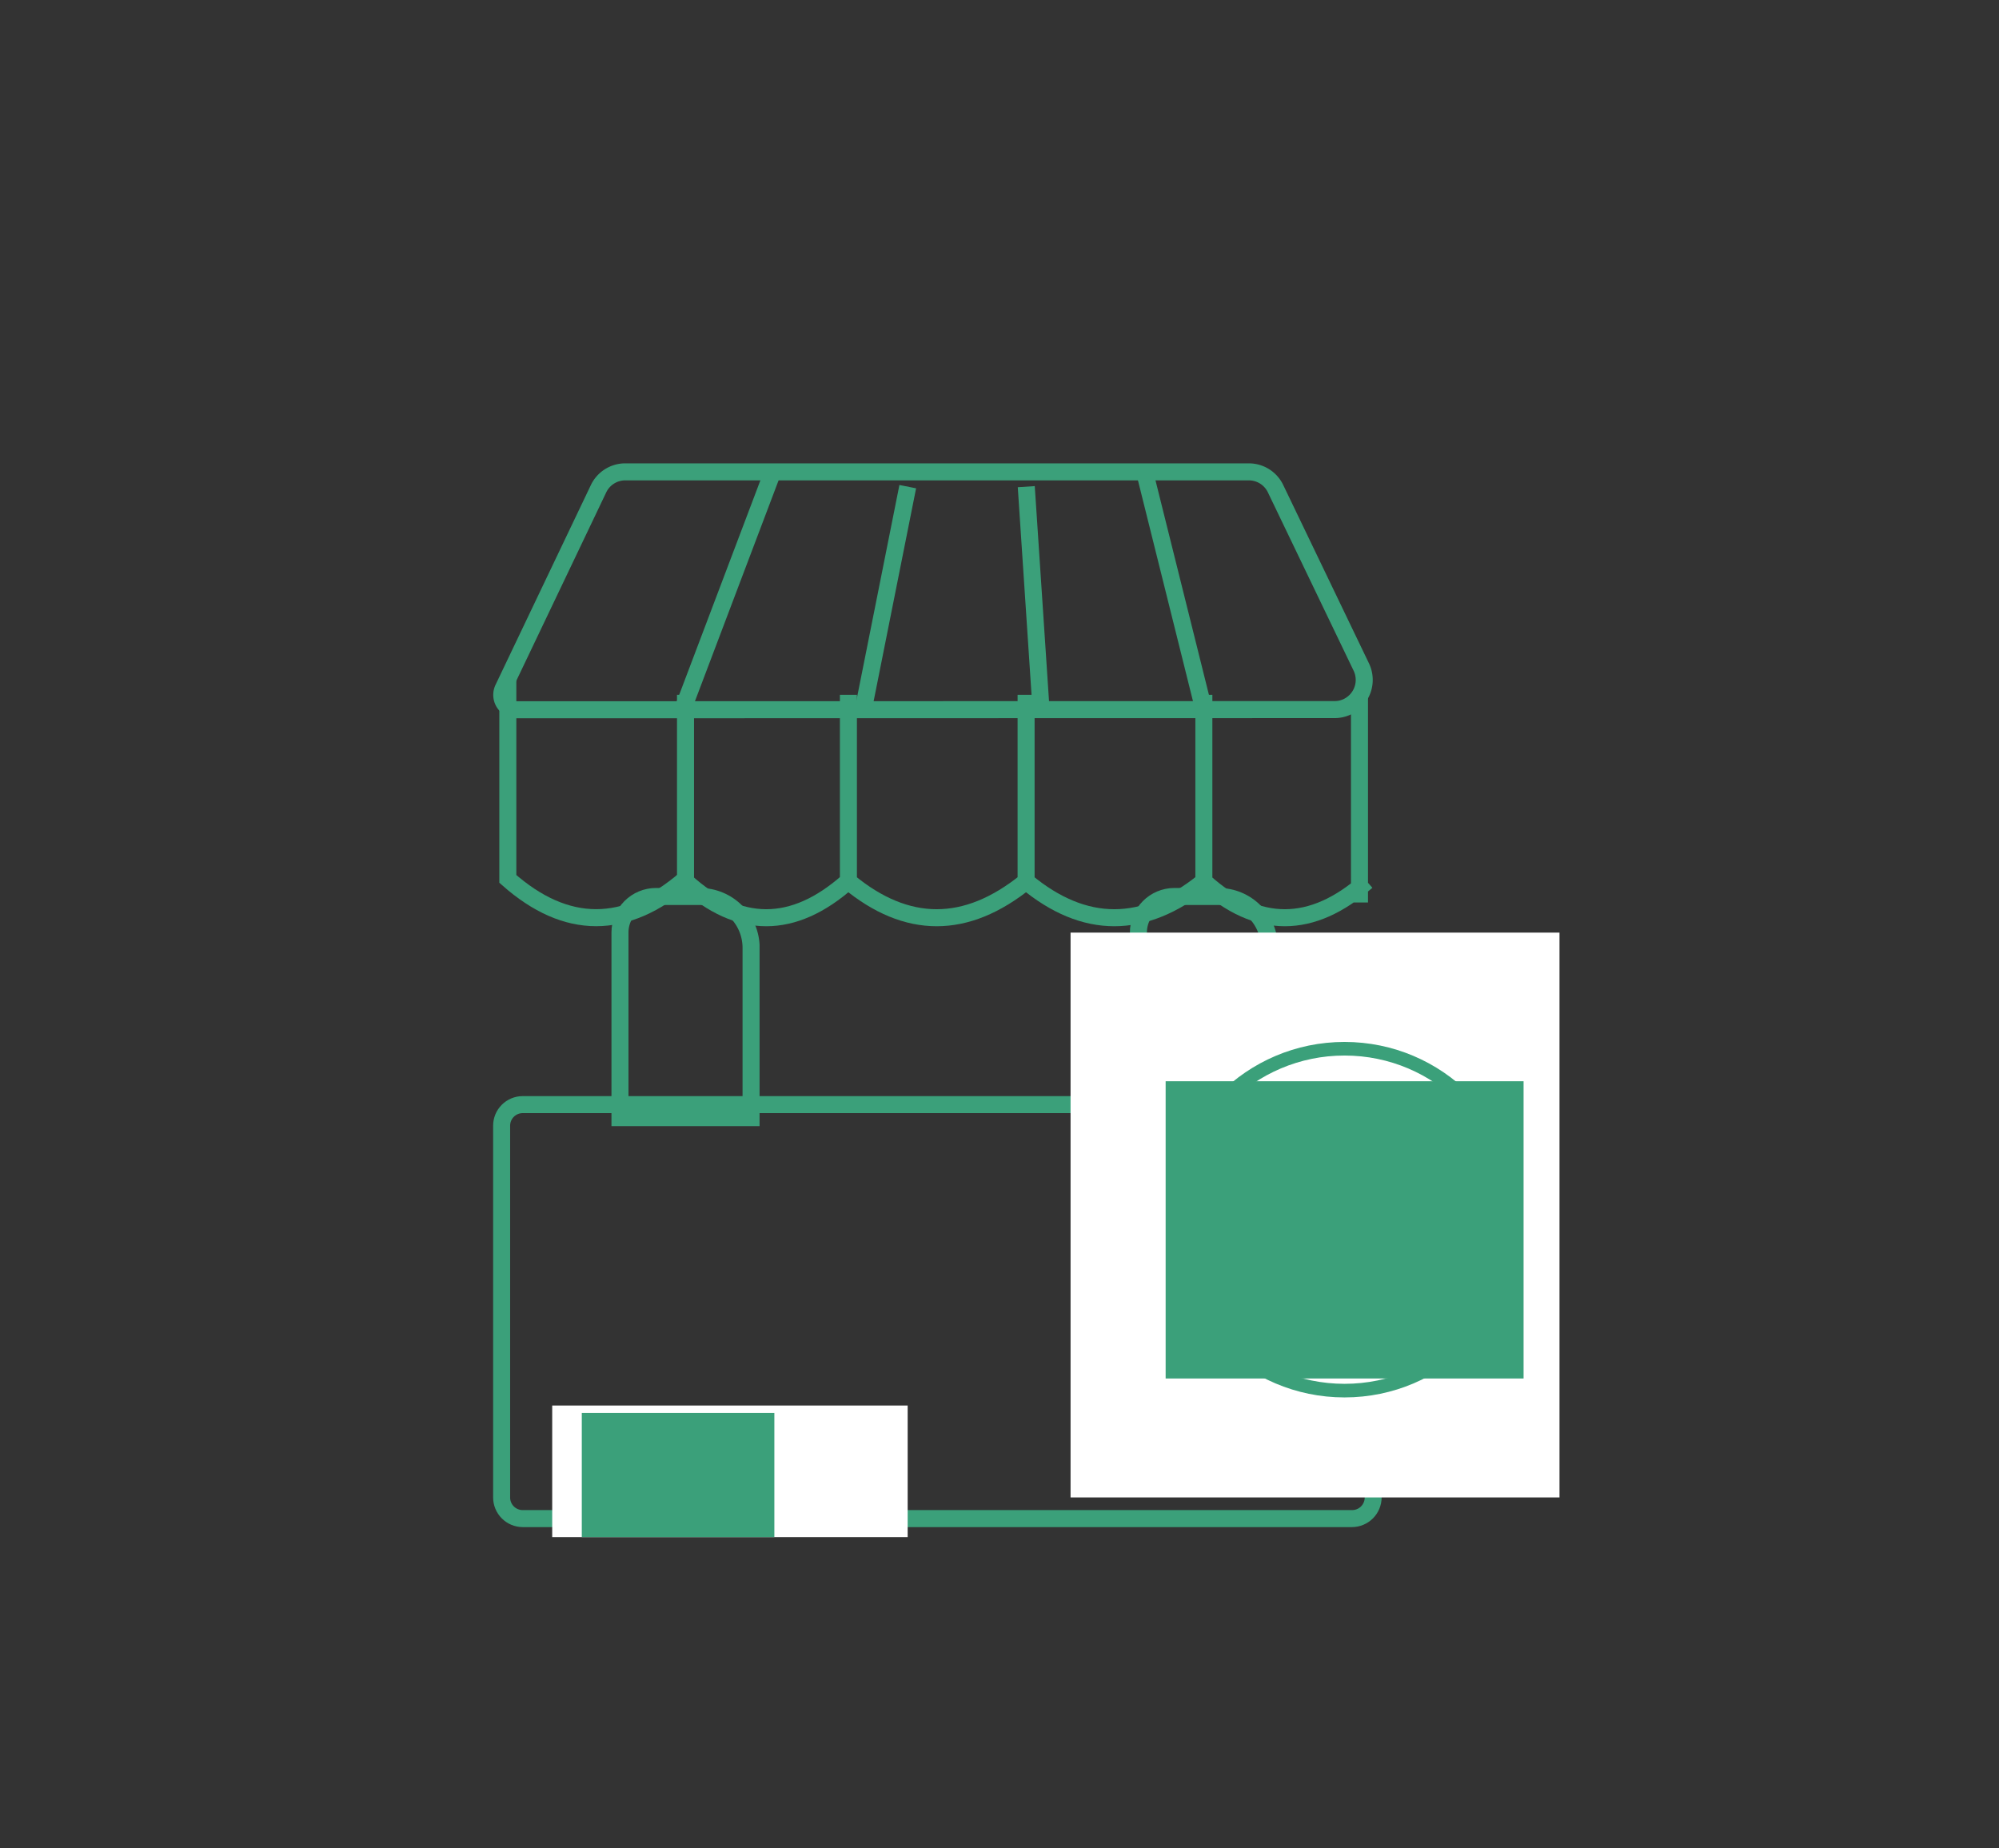 <svg id="Layer_1" data-name="Layer 1" xmlns="http://www.w3.org/2000/svg" viewBox="0 0 233.78 216.13"><rect x="0" y="0" width="233.78" height="216.13" fill="#333333" stroke="none"/><defs><clipPath id="clip-path"><path class="cls-1" d="M61.11 128.18h97a3.48 3.48 0 013.47 3.47v43.46a3.48 3.48 0 01-3.47 3.47h-97a3.47 3.47 0 01-3.44-3.47v-43.46a3.46 3.46 0 013.44-3.47z"/></clipPath><clipPath id="clip-path-2"><path class="cls-2" d="M56.19 51.55h126.19v128.2H56.19z"/></clipPath><clipPath id="clip-path-3"><path class="cls-2" d="M55.92 127.68h106.82V180H55.92z"/></clipPath><clipPath id="clip-path-4"><path class="cls-2" d="M57.67 127.86h103.92V180H57.67z"/></clipPath><clipPath id="clip-path-6"><path class="cls-1" d="M137.32 103.84h5.22a6.94 6.94 0 016.91 7v20.85h-17.31v-22.63a5.21 5.21 0 015.18-5.22z"/></clipPath><clipPath id="clip-path-8"><path class="cls-2" d="M130.04 103.7h19.62v28.34h-19.62z"/></clipPath><clipPath id="clip-path-9"><path class="cls-2" d="M132.14 103.7h17.32v28.34h-17.32z"/></clipPath><clipPath id="clip-path-11"><path class="cls-1" d="M158.12 166.41a24.33 24.33 0 10-24.26-24.33 24.28 24.28 0 0024.26 24.33z"/></clipPath><clipPath id="clip-path-13"><path class="cls-1" d="M166.52 135.65l-12.47 12.64-6.05-6.14a1.77 1.77 0 00-2.49 0 1.73 1.73 0 000 2.45l7.3 7.41a1.79 1.79 0 002.49 0l13.7-13.92a1.74 1.74 0 000-2.46 1.76 1.76 0 00-2.48 0"/></clipPath><clipPath id="clip-path-16"><path class="cls-1" d="M76.7 103.84h5.21a7 7 0 016.93 7v20.85H71.51v-22.63a5.21 5.21 0 015.19-5.22z"/></clipPath><clipPath id="clip-path-18"><path class="cls-2" d="M71.18 103.7H90.8v28.34H71.18z"/></clipPath><clipPath id="clip-path-19"><path class="cls-2" d="M71.51 103.7h17.32v28.34H71.51z"/></clipPath><clipPath id="clip-path-20"><path class="cls-2" d="M73.25 173.05h24.24V180H73.25z"/></clipPath><clipPath id="clip-path-22"><path class="cls-1" d="M79.32 179.13a2.61 2.61 0 10-2.62-2.6 2.61 2.61 0 002.62 2.6z"/></clipPath><style>.cls-1,.cls-2,.cls-8,.cls-9{fill:none}.cls-1{clip-rule:evenodd}.cls-4{clip-path:url(#clip-path-2)}.cls-8,.cls-9{stroke:#3ba07a;stroke-miterlimit:10}.cls-8{stroke-width:3.98px}.cls-9{stroke-width:1.99px}.cls-14{fill:#fff}.cls-16{fill:#3ba07a}</style></defs><g clip-path="url(#clip-path)"><g clip-path="url(#clip-path-3)"><g clip-path="url(#clip-path-4)"><path class="cls-8" d="M61.13 128.18h97a3.46 3.46 0 013.46 3.47v43.46a3.46 3.46 0 01-3.46 3.47h-97a3.46 3.46 0 01-3.46-3.47v-43.46a3.46 3.46 0 013.46-3.47z"/></g></g></g><g class="cls-4"><path class="cls-9" d="M73.07 55.18h73a3.46 3.46 0 013.12 2L159.2 78a3.48 3.48 0 01-1.62 4.64 3.44 3.44 0 01-1.51.34L60.41 83a1.74 1.74 0 01-1.56-2.49L70 57.15a3.46 3.46 0 013.07-1.97z"/><path class="cls-9" d="M80.17 81.25v21.82q9.39 8.5 19 0m.05-21.82v21.82q10.26 8.5 20.78 0m0-21.82v21.82q10.24 8.5 20.78 0m.01-21.82v21.82q9.41 8.5 19.05 0m-.85 2.47V81.25"/></g><g clip-path="url(#clip-path-6)"><g clip-path="url(#clip-path-8)"><g clip-path="url(#clip-path-9)"><path class="cls-8" d="M137.33 103.84h5.2a7 7 0 016.93 7v20.85h-17.32v-22.63a5.2 5.2 0 015.19-5.22z"/></g></g></g><g class="cls-4"><path class="cls-9" d="M100.96 82.98l5.2-26.07m15.59 26.07l-1.73-26.07m20.77 26.08l-6.93-27.81"/></g><g class="cls-4" clip-path="url(#clip-path-11)"><path class="cls-14" d="M125.2 109.06h65.82v66.05H125.2z"/></g><g class="cls-4" clip-path="url(#clip-path-13)"><path class="cls-16" d="M136.32 126.44h41.86v34.76h-41.86z"/></g><g class="cls-4"><ellipse cx="157.24" cy="142.63" rx="19.92" ry="19.99" stroke-width="1.59" stroke="#3ba07a" stroke-miterlimit="10" fill="none"/><path class="cls-9" d="M59.39 79.51v23.27q10.26 9.07 20.78 0m-.38-19.67l10.44-27.57"/></g><g clip-path="url(#clip-path-16)"><g clip-path="url(#clip-path-18)"><g clip-path="url(#clip-path-19)"><path class="cls-8" d="M76.71 103.84h5.19a7 7 0 016.93 7v20.85H71.51v-22.63a5.21 5.21 0 015.2-5.22z"/></g></g></g><g class="cls-4" clip-path="url(#clip-path-20)"><path class="cls-14" d="M64.58 164.36h41.57v24.33H64.58z"/></g><g class="cls-4" clip-path="url(#clip-path-22)"><path class="cls-16" d="M68.04 165.23h22.52v22.6H68.04z"/></g></svg>